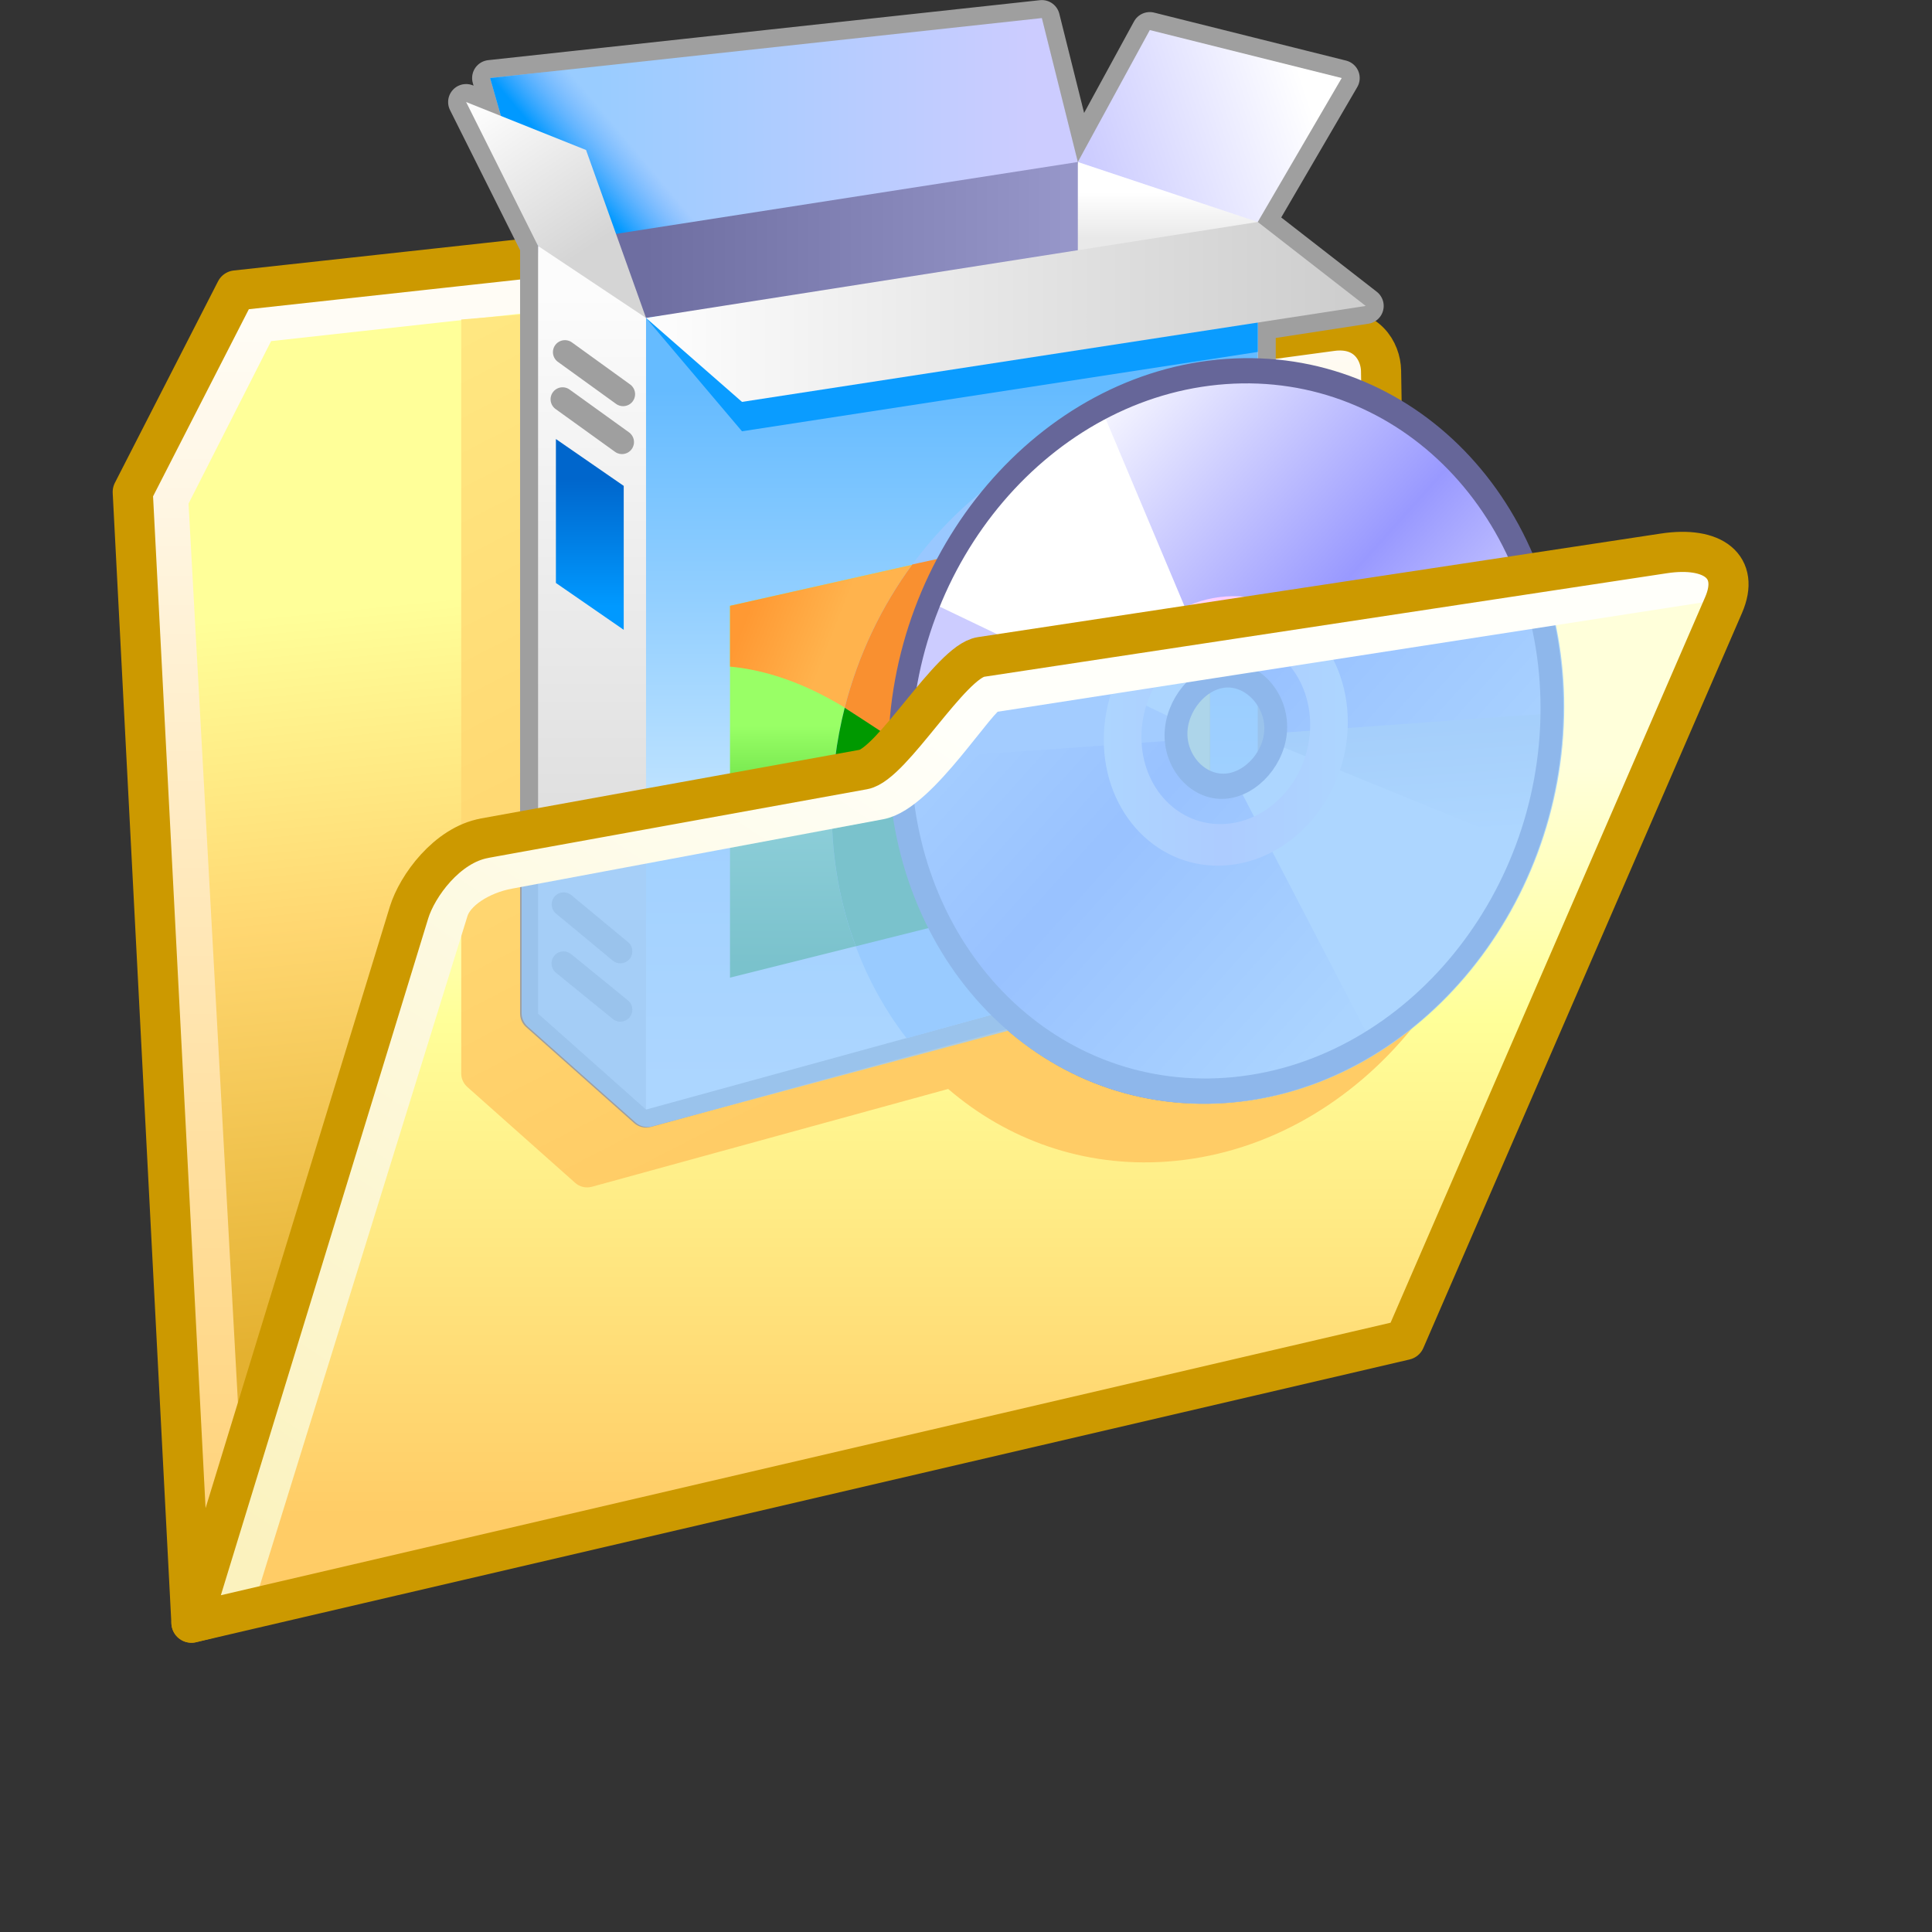<?xml version="1.0" encoding="UTF-8" standalone="no"?>
<svg
   inkscape:export-ydpi="96"
   inkscape:export-xdpi="96"
   inkscape:export-filename="/media/klapeto/Αρχεία/WindowsXP Theme/Vectors/RASTER/Folder-open.png"
   sodipodi:docname="folder-flatpak.svg"
   inkscape:version="1.1.2 (0a00cf5339, 2022-02-04)"
   id="svg8"
   version="1.1"
   viewBox="0 0 48 48"
   height="48"
   width="48"
   xml:space="preserve"
   xmlns:inkscape="http://www.inkscape.org/namespaces/inkscape"
   xmlns:sodipodi="http://sodipodi.sourceforge.net/DTD/sodipodi-0.dtd"
   xmlns:xlink="http://www.w3.org/1999/xlink"
   xmlns="http://www.w3.org/2000/svg"
   xmlns:svg="http://www.w3.org/2000/svg"
   xmlns:rdf="http://www.w3.org/1999/02/22-rdf-syntax-ns#"
   xmlns:cc="http://creativecommons.org/ns#"
   xmlns:dc="http://purl.org/dc/elements/1.1/"><rect x="0" y="0" width="48" height="48" fill="#333333" stroke="none"/><defs
     id="defs2"><linearGradient
       gradientTransform="matrix(3.773,0,0,3.773,99.288,3.722)"
       gradientUnits="userSpaceOnUse"
       y2="2.944"
       x2="-20.01"
       y1="7.752"
       x1="-19.528"
       id="linearGradient1620"
       xlink:href="#linearGradient1618"
       inkscape:collect="always" /><linearGradient
       id="linearGradient1618"
       inkscape:collect="always"><stop
         id="stop1614"
         offset="0"
         style="stop-color:#e4b130;stop-opacity:1" /><stop
         id="stop31717"
         offset="0.576"
         style="stop-color:#ffd771;stop-opacity:1" /><stop
         id="stop1616"
         offset="1"
         style="stop-color:#ffff99;stop-opacity:1" /></linearGradient><linearGradient
       inkscape:collect="always"
       xlink:href="#linearGradient32327"
       id="linearGradient32329"
       x1="22.279"
       y1="53.837"
       x2="22.279"
       y2="12.827"
       gradientUnits="userSpaceOnUse"
       gradientTransform="matrix(0.708,0,0,0.708,1.702,-0.941)" /><linearGradient
       inkscape:collect="always"
       id="linearGradient32327"><stop
         style="stop-color:#ffd47d;stop-opacity:1"
         offset="0"
         id="stop32323" /><stop
         style="stop-color:#fffcf5;stop-opacity:1"
         offset="1"
         id="stop32325" /></linearGradient><linearGradient
       inkscape:collect="always"
       xlink:href="#linearGradient97537-2"
       id="linearGradient94957"
       x1="101.357"
       y1="206.503"
       x2="101.357"
       y2="98.329"
       gradientUnits="userSpaceOnUse"
       gradientTransform="matrix(0.172,0,0,0.172,11.263,2.141)" /><linearGradient
       inkscape:collect="always"
       xlink:href="#linearGradient70671"
       id="linearGradient70673"
       x1="41.303"
       y1="212.167"
       x2="128.36"
       y2="79.635"
       gradientUnits="userSpaceOnUse"
       gradientTransform="matrix(0.172,0,0,0.172,11.375,2.12)" /><linearGradient
       inkscape:collect="always"
       id="linearGradient70671"><stop
         style="stop-color:#fbf2be;stop-opacity:1"
         offset="0"
         id="stop70667" /><stop
         style="stop-color:#fffffa;stop-opacity:1"
         offset="1"
         id="stop70669" /></linearGradient><linearGradient
       id="linearGradient97537-2"
       inkscape:collect="always"><stop
         id="stop97533-3"
         offset="0"
         style="stop-color:#ffcc66;stop-opacity:1" /><stop
         id="stop111141-7"
         offset="0.664"
         style="stop-color:#ffff99;stop-opacity:1" /><stop
         id="stop97535-5"
         offset="1"
         style="stop-color:#ffffda;stop-opacity:1" /></linearGradient><linearGradient
       inkscape:collect="always"
       id="linearGradient611593"><stop
         style="stop-color:#ffffff;stop-opacity:1"
         offset="0"
         id="stop611589" /><stop
         style="stop-color:#d8dce9;stop-opacity:1"
         offset="1"
         id="stop611591" /></linearGradient><linearGradient
       inkscape:collect="always"
       id="linearGradient355316"><stop
         style="stop-color:#f4f4ff;stop-opacity:1"
         offset="0"
         id="stop355310" /><stop
         style="stop-color:#9999ff;stop-opacity:1"
         offset="0.5"
         id="stop355312" /><stop
         style="stop-color:#f4f4ff;stop-opacity:1"
         offset="1"
         id="stop355314" /></linearGradient><linearGradient
       inkscape:collect="always"
       id="linearGradient300281"><stop
         style="stop-color:#0099ff;stop-opacity:1"
         offset="0"
         id="stop300277" /><stop
         style="stop-color:#57a2ff;stop-opacity:0;"
         offset="1"
         id="stop300279" /></linearGradient><linearGradient
       inkscape:collect="always"
       id="linearGradient206700"><stop
         style="stop-color:#ff9933;stop-opacity:1"
         offset="0"
         id="stop206696" /><stop
         style="stop-color:#ffb34d;stop-opacity:1"
         offset="1"
         id="stop206698" /></linearGradient><linearGradient
       inkscape:collect="always"
       id="linearGradient162493"><stop
         style="stop-color:#009900;stop-opacity:1"
         offset="0"
         id="stop162489" /><stop
         style="stop-color:#99ff66;stop-opacity:1"
         offset="1"
         id="stop162491" /></linearGradient><linearGradient
       inkscape:collect="always"
       id="linearGradient149205"><stop
         style="stop-color:#0066cc;stop-opacity:1"
         offset="0"
         id="stop149201" /><stop
         style="stop-color:#0099ff;stop-opacity:1"
         offset="1"
         id="stop149203" /></linearGradient><linearGradient
       inkscape:collect="always"
       id="linearGradient123919"><stop
         style="stop-color:#fafdff;stop-opacity:1"
         offset="0"
         id="stop123915" /><stop
         style="stop-color:#65bbff;stop-opacity:1"
         offset="1"
         id="stop123917" /></linearGradient><linearGradient
       inkscape:collect="always"
       id="linearGradient106181"><stop
         style="stop-color:#d3d3d3;stop-opacity:1"
         offset="0"
         id="stop106177" /><stop
         style="stop-color:#fcfcfc;stop-opacity:1"
         offset="1"
         id="stop106179" /></linearGradient><linearGradient
       inkscape:collect="always"
       id="linearGradient91994"><stop
         style="stop-color:#d5d5d5;stop-opacity:1"
         offset="0"
         id="stop91990" /><stop
         style="stop-color:#fcfcfc;stop-opacity:1"
         offset="1"
         id="stop91992" /></linearGradient><linearGradient
       inkscape:collect="always"
       id="linearGradient74734"><stop
         style="stop-color:#99ccff;stop-opacity:1"
         offset="0"
         id="stop74730" /><stop
         style="stop-color:#ccccff;stop-opacity:1"
         offset="1"
         id="stop74732" /></linearGradient><linearGradient
       inkscape:collect="always"
       id="linearGradient56209"><stop
         style="stop-color:#6e6ea1;stop-opacity:1"
         offset="0"
         id="stop56205" /><stop
         style="stop-color:#9696c9;stop-opacity:1"
         offset="1"
         id="stop56207" /></linearGradient><linearGradient
       inkscape:collect="always"
       id="linearGradient37482"><stop
         style="stop-color:#e9e9e9;stop-opacity:1"
         offset="0"
         id="stop37478" /><stop
         style="stop-color:#ffffff;stop-opacity:1"
         offset="1"
         id="stop37480" /></linearGradient><linearGradient
       inkscape:collect="always"
       id="linearGradient17516"><stop
         style="stop-color:#ccccff;stop-opacity:1"
         offset="0"
         id="stop17512" /><stop
         style="stop-color:#ffffff;stop-opacity:1"
         offset="1"
         id="stop17514" /></linearGradient><linearGradient
       inkscape:collect="always"
       id="linearGradient3547"><stop
         style="stop-color:#fcfcfc;stop-opacity:1"
         offset="0"
         id="stop3543" /><stop
         style="stop-color:#cecece;stop-opacity:1"
         offset="1"
         id="stop3545" /></linearGradient><linearGradient
       inkscape:collect="always"
       xlink:href="#linearGradient3547"
       id="linearGradient3549"
       x1="-125.932"
       y1="23.25"
       x2="-97.932"
       y2="23.25"
       gradientUnits="userSpaceOnUse"
       gradientTransform="translate(-13.5,-1)" /><linearGradient
       inkscape:collect="always"
       xlink:href="#linearGradient17516"
       id="linearGradient17518"
       x1="-108.432"
       y1="17"
       x2="-99.432"
       y2="14"
       gradientUnits="userSpaceOnUse"
       gradientTransform="translate(-13.5,-1)" /><linearGradient
       inkscape:collect="always"
       xlink:href="#linearGradient37482"
       id="linearGradient37484"
       x1="-106.432"
       y1="20.186"
       x2="-106.432"
       y2="18.25"
       gradientUnits="userSpaceOnUse"
       gradientTransform="translate(-13.5,-1)" /><linearGradient
       inkscape:collect="always"
       xlink:href="#linearGradient56209"
       id="linearGradient56211"
       x1="-126.932"
       y1="21.75"
       x2="-109.432"
       y2="21.75"
       gradientUnits="userSpaceOnUse"
       gradientTransform="translate(-13.5,-1)" /><linearGradient
       inkscape:collect="always"
       xlink:href="#linearGradient74734"
       id="linearGradient74736"
       x1="-128.932"
       y1="15.75"
       x2="-110.932"
       y2="15.75"
       gradientUnits="userSpaceOnUse"
       gradientTransform="translate(-13.5,-1)" /><linearGradient
       inkscape:collect="always"
       xlink:href="#linearGradient91994"
       id="linearGradient91996"
       x1="-129.932"
       y1="21"
       x2="-133.932"
       y2="15"
       gradientUnits="userSpaceOnUse"
       gradientTransform="translate(-13.5,-1)" /><linearGradient
       inkscape:collect="always"
       xlink:href="#linearGradient106181"
       id="linearGradient106183"
       x1="-129.432"
       y1="53.5"
       x2="-129.432"
       y2="22.5"
       gradientUnits="userSpaceOnUse"
       gradientTransform="translate(-13.5,-1)" /><linearGradient
       inkscape:collect="always"
       xlink:href="#linearGradient123919"
       id="linearGradient123921"
       x1="-124.932"
       y1="55"
       x2="-124.932"
       y2="26.5"
       gradientUnits="userSpaceOnUse"
       gradientTransform="translate(-13.5,-1)" /><linearGradient
       inkscape:collect="always"
       xlink:href="#linearGradient149205"
       id="linearGradient149207"
       x1="-130.98"
       y1="30.146"
       x2="-130.98"
       y2="35.468"
       gradientUnits="userSpaceOnUse"
       gradientTransform="translate(-11.758,-0.952)" /><linearGradient
       inkscape:collect="always"
       xlink:href="#linearGradient206700"
       id="linearGradient162495"
       x1="-124.531"
       y1="36.657"
       x2="-121.121"
       y2="37.992"
       gradientUnits="userSpaceOnUse"
       gradientTransform="translate(-12,-1)" /><linearGradient
       inkscape:collect="always"
       xlink:href="#linearGradient162493"
       id="linearGradient179765"
       gradientUnits="userSpaceOnUse"
       x1="-123.939"
       y1="50.5"
       x2="-123.939"
       y2="40.5"
       gradientTransform="translate(-12,-1)" /><linearGradient
       inkscape:collect="always"
       xlink:href="#linearGradient300281"
       id="linearGradient300283"
       x1="-163.468"
       y1="18.051"
       x2="-161.43"
       y2="16.332"
       gradientUnits="userSpaceOnUse"
       gradientTransform="translate(20,-1.5)" /><linearGradient
       inkscape:collect="always"
       id="linearGradient55884"><stop
         style="stop-color:#fffaff;stop-opacity:1"
         offset="0"
         id="stop55880" /><stop
         style="stop-color:#ffccff;stop-opacity:1"
         offset="0.5"
         id="stop55937" /><stop
         style="stop-color:#fffaff;stop-opacity:1"
         offset="1"
         id="stop55882" /></linearGradient><linearGradient
       inkscape:collect="always"
       xlink:href="#linearGradient355316"
       id="linearGradient3027-5"
       x1="-129.432"
       y1="84.5"
       x2="-103.432"
       y2="112"
       gradientUnits="userSpaceOnUse"
       gradientTransform="translate(-12.568)" /><linearGradient
       inkscape:collect="always"
       xlink:href="#linearGradient55884"
       id="linearGradient55886-2"
       x1="-123.89"
       y1="98.65"
       x2="-108.079"
       y2="98.65"
       gradientUnits="userSpaceOnUse" /><linearGradient
       inkscape:collect="always"
       xlink:href="#linearGradient611593"
       id="linearGradient611595"
       x1="-109.325"
       y1="105.973"
       x2="-109.325"
       y2="99.412"
       gradientUnits="userSpaceOnUse" /><linearGradient
       id="linearGradient1676"
       x1="27.613"
       x2="27.621"
       y1="19.842"
       y2="33.782"
       gradientTransform="matrix(5.266,0,0,5.266,-52.554,-125.081)"
       gradientUnits="userSpaceOnUse"><stop
         stop-color="#cff"
         offset="0"
         id="stop65" /><stop
         stop-color="#9cf"
         offset="1"
         id="stop67" /></linearGradient><linearGradient
       inkscape:collect="always"
       xlink:href="#linearGradient1676"
       id="linearGradient2675"
       x1="24.338"
       y1="18.516"
       x2="24.338"
       y2="26.685"
       gradientUnits="userSpaceOnUse" /><linearGradient
       id="linearGradient1710"
       x1="19.843"
       x2="19.844"
       y1="9.383"
       y2="6.83"
       gradientUnits="userSpaceOnUse"
       xlink:href="#linearGradient1690"
       gradientTransform="matrix(19.902,0,0,19.902,-459.416,-134.459)" /><linearGradient
       id="linearGradient1690"><stop
         stop-color="#fc6"
         offset="0"
         id="stop2" /><stop
         stop-color="#ff9"
         offset="1"
         id="stop4" /></linearGradient><linearGradient
       inkscape:collect="always"
       xlink:href="#linearGradient1690"
       id="linearGradient3429"
       x1="33.772"
       y1="26.43"
       x2="15.786"
       y2="-8.627"
       gradientUnits="userSpaceOnUse"
       gradientTransform="translate(-0.5,0.5)" /></defs><sodipodi:namedview
     inkscape:snap-global="true"
     inkscape:bbox-paths="false"
     fit-margin-bottom="0"
     fit-margin-right="0"
     fit-margin-left="0"
     fit-margin-top="0"
     inkscape:bbox-nodes="true"
     inkscape:snap-bbox="true"
     inkscape:window-maximized="1"
     inkscape:window-y="0"
     inkscape:window-x="0"
     inkscape:window-height="1173"
     inkscape:window-width="2194"
     units="px"
     showgrid="false"
     inkscape:document-rotation="0"
     inkscape:current-layer="layer1"
     inkscape:document-units="px"
     inkscape:cy="10.71875"
     inkscape:cx="3.578125"
     inkscape:zoom="32"
     inkscape:pageshadow="2"
     inkscape:pageopacity="0.0"
     borderopacity="1.0"
     bordercolor="#666666"
     pagecolor="#ffffff"
     id="base"
     showguides="true"
     inkscape:pagecheckerboard="0"
     inkscape:showpageshadow="2"
     inkscape:deskcolor="#d1d1d1"><inkscape:grid
       originy="0"
       originx="0"
       id="grid1504"
       type="xygrid"
       spacingy="1"
       spacingx="1"
       units="px"
       visible="false" /><inkscape:grid
       originy="0"
       originx="0"
       spacingy="0.5"
       spacingx="0.5"
       id="grid1507"
       type="xygrid"
       units="px"
       visible="false" /></sodipodi:namedview><g
     transform="translate(-12.568)"
     id="layer1"
     inkscape:groupmode="layer"
     inkscape:label="Layer 1"><path
       id="path1612"
       d="M 45.881,8.215 30.483,10.216 27.488,6.223 18.429,7.216 15.934,11.709 17.431,40.658 47.379,33.171 46.88,9.213 Z"
       style="fill:url(#linearGradient1620);stroke:none;stroke-width:0.997;stroke-linecap:butt;stroke-linejoin:round;stroke-miterlimit:4;stroke-dasharray:none;stroke-opacity:1"
       sodipodi:nodetypes="ccccccccc" /><path
       sodipodi:nodetypes="cccccc"
       id="path1624"
       d="M 46.366,9 30.215,11.139 27.098,7.113 18.981,8.009 16.747,12.406 18.122,37.427"
       style="fill:none;stroke:url(#linearGradient32329);stroke-width:0.997;stroke-linecap:round;stroke-linejoin:miter;stroke-miterlimit:4;stroke-dasharray:none;stroke-opacity:1" /><path
       sodipodi:nodetypes="scssccccss"
       style="fill:none;fill-opacity:1;stroke:#cc9900;stroke-width:0.997;stroke-linecap:butt;stroke-linejoin:round;stroke-miterlimit:4;stroke-dasharray:none;stroke-opacity:1"
       d="M 45.653,8.224 30.615,10.257 28.001,6.885 C 27.727,6.532 27.186,6.256 26.583,6.323 L 18.429,7.216 15.866,12.223 17.324,40.315 47.271,32.828 46.88,9.213 C 46.872,8.727 46.515,8.108 45.653,8.224 Z"
       id="path1717" /><path
       style="fill:none;stroke:none;stroke-width:0.997;stroke-linecap:butt;stroke-linejoin:miter;stroke-miterlimit:4;stroke-dasharray:none;stroke-opacity:1"
       d="m 49.524,12.728 -1.497,-0.998 -16.471,2.995 -2.995,2.995 -9.483,1.997 -0.998,19.965"
       id="path1640-8"
       sodipodi:nodetypes="ccccc" /><path
       style="fill:#ffcc66;fill-opacity:1;stroke:#ffcc66;stroke-width:0.997;stroke-linecap:butt;stroke-linejoin:miter;stroke-miterlimit:4;stroke-dasharray:none;stroke-opacity:1"
       d="m 47.014,15.683 0.364,17.488"
       id="path116232"
       sodipodi:nodetypes="cc" /><path
       style="mix-blend-mode:normal;fill:url(#linearGradient94957);stroke:none;stroke-width:0.997;stroke-linecap:butt;stroke-linejoin:round;stroke-miterlimit:4;stroke-dasharray:none;stroke-opacity:1"
       d="m 17.413,40.299 5.584,-17.916 1.335,-1.477 10.194,-2.017 2.744,-2.837 17.122,-2.501 1.279,0.718 -8.309,19.043 z"
       id="path46749"
       sodipodi:nodetypes="ccccccccc" /><path
       id="path1774"
       style="color:#000000;mix-blend-mode:normal;fill:url(#linearGradient3429);fill-opacity:1;stroke-linecap:round;stroke-linejoin:round;-inkscape-stroke:none"
       d="M 24.027,7.938 V 26.67 c 1.04e-4,0.128 0.055,0.249 0.15,0.334 l 2.68,2.383 c 0.113,0.101 0.27,0.138 0.416,0.098 l 8.852,-2.43 c 1.466,1.259 3.359,1.951 5.428,1.805 4.652,-0.33 8.381,-4.724 8.381,-9.801 7.3e-5,-4.601 -3.097,-8.239 -7.141,-8.635 V 10.238 9.89 c 0,0 -16.131,-2.167 -17.025,-2.099 z"
       sodipodi:nodetypes="ccccccccccccc" /><g
       id="g1649"
       transform="matrix(0.596,0,0,0.596,112.316,-5.511)"><g
         id="g611061"><path
           id="path344777"
           style="fill:none;fill-opacity:1;stroke:#9f9f9f;stroke-width:1.5;stroke-linecap:round;stroke-linejoin:round;stroke-miterlimit:4;stroke-dasharray:none;stroke-opacity:1"
           d="m -123.932,10 -19.564,2.127 -3.436,0.373 0.451,1.58 -1.451,-0.58 3,6 v 32 l 4.5,4 25.5,-7 v -24 -0.582 -1.227 l 4.5,-0.691 -4.5,-3.5 3.5,-6 -8,-2 -3,5.5 z" /><path
           style="fill:url(#linearGradient74736);fill-opacity:1;stroke:none;stroke-width:1px;stroke-linecap:butt;stroke-linejoin:miter;stroke-opacity:1"
           d="m -122.432,16 -1.5,-6 -23,2.5 2,7 11.088,0.579 z"
           id="path1975"
           sodipodi:nodetypes="cccccc" /><path
           style="fill:url(#linearGradient17518);fill-opacity:1;stroke:none;stroke-width:1px;stroke-linecap:butt;stroke-linejoin:miter;stroke-opacity:1"
           d="m -119.432,10.5 8,2 -3.5,6 -4.598,-0.487 L -122.432,16 Z"
           id="path2323"
           sodipodi:nodetypes="cccccc" /><path
           style="fill:url(#linearGradient37484);fill-opacity:1;stroke:none;stroke-width:1px;stroke-linecap:butt;stroke-linejoin:miter;stroke-opacity:1"
           d="m -122.432,16 -1.842,8.5 h 9.342 v -6 z"
           id="path2966"
           sodipodi:nodetypes="ccccc" /><path
           style="mix-blend-mode:normal;fill:url(#linearGradient300283);fill-opacity:1;stroke:none;stroke-width:1px;stroke-linecap:butt;stroke-linejoin:miter;stroke-opacity:1"
           d="m -143.496,12.127 -3.436,0.373 2,7 7.391,-0.814 z"
           id="path296472"
           sodipodi:nodetypes="ccccc" /><path
           style="fill:url(#linearGradient56211);fill-opacity:1;stroke:none;stroke-width:1px;stroke-linecap:butt;stroke-linejoin:miter;stroke-opacity:1"
           d="m -122.432,16 -22.5,3.5 0.243,5.988 22.257,0.012 z"
           id="path3100"
           sodipodi:nodetypes="ccccc" /><path
           style="fill:url(#linearGradient106183);fill-opacity:1;stroke:none;stroke-width:1px;stroke-linecap:butt;stroke-linejoin:miter;stroke-opacity:1"
           d="m -140.432,55.5 -4.5,-4 v -32 l 1.968,0.38 2.532,2.62 1.198,19.412 z"
           id="path1451"
           sodipodi:nodetypes="ccccccc" /><path
           style="fill:url(#linearGradient123921);fill-opacity:1;stroke:none;stroke-width:1px;stroke-linecap:butt;stroke-linejoin:miter;stroke-opacity:1"
           d="m -140.432,22.5 v 33 l 25.5,-7 V 19.154 Z"
           id="path1094"
           sodipodi:nodetypes="ccccc" /><path
           style="fill:url(#linearGradient91996);fill-opacity:1;stroke:none;stroke-width:1px;stroke-linecap:butt;stroke-linejoin:miter;stroke-opacity:1"
           d="m -140.432,22.5 -2.5,-7 -5,-2 3,6 z"
           id="path1713"
           sodipodi:nodetypes="ccccc" /><path
           style="mix-blend-mode:normal;fill:#0a9cff;fill-opacity:1;stroke:none;stroke-width:1px;stroke-linecap:butt;stroke-linejoin:miter;stroke-opacity:1"
           d="m -140.432,22.5 4,4.725 21.5,-3.308 v -4.763 z"
           id="path248427"
           sodipodi:nodetypes="ccccc" /><path
           style="fill:url(#linearGradient3549);fill-opacity:1;stroke:none;stroke-width:1px;stroke-linecap:butt;stroke-linejoin:miter;stroke-opacity:1"
           d="m -140.432,22.5 4,3.5 26,-4 -4.5,-3.5 z"
           id="path3300"
           sodipodi:nodetypes="ccccc" /><path
           style="fill:url(#linearGradient149207);fill-opacity:1;stroke:none;stroke-width:1px;stroke-linecap:butt;stroke-linejoin:miter;stroke-opacity:1"
           d="m -141.362,35.501 v -6 l -2.827,-1.953 v 6 z"
           id="path142728"
           sodipodi:nodetypes="ccccc" /><path
           style="fill:none;stroke:#9f9f9f;stroke-width:1;stroke-linecap:round;stroke-linejoin:miter;stroke-miterlimit:4;stroke-dasharray:none;stroke-opacity:1"
           d="m -143.813,23.926 2.425,1.752"
           id="path142886"
           sodipodi:nodetypes="cc" /><path
           style="fill:none;stroke:#9f9f9f;stroke-width:1;stroke-linecap:round;stroke-linejoin:miter;stroke-miterlimit:4;stroke-dasharray:none;stroke-opacity:1"
           d="m -143.911,25.891 2.477,1.784"
           id="path142886-3"
           sodipodi:nodetypes="cc" /><path
           style="fill:none;stroke:#9f9f9f;stroke-width:1;stroke-linecap:round;stroke-linejoin:miter;stroke-miterlimit:4;stroke-dasharray:none;stroke-opacity:1"
           d="m -143.865,46.946 2.362,1.957"
           id="path142886-6"
           sodipodi:nodetypes="cc" /><path
           style="fill:none;stroke:#9f9f9f;stroke-width:1;stroke-linecap:round;stroke-linejoin:miter;stroke-miterlimit:4;stroke-dasharray:none;stroke-opacity:1"
           d="m -143.872,49.406 2.369,1.93"
           id="path142886-3-7"
           sodipodi:nodetypes="cc" /><path
           style="fill:url(#linearGradient179765);fill-opacity:1;stroke:none;stroke-width:1px;stroke-linecap:butt;stroke-linejoin:miter;stroke-opacity:1"
           d="M -136.932,34.5 V 50 l 20,-5 V 30 Z"
           id="path143287"
           sodipodi:nodetypes="ccccc" /><path
           style="fill:url(#linearGradient162495);fill-opacity:1;stroke:none;stroke-width:1px;stroke-linecap:butt;stroke-linejoin:miter;stroke-opacity:1"
           d="m -136.932,34.5 v 2.535 c 5,0.465 9.822,5.343 12.477,9.846 L -116.932,45 V 30 Z"
           id="path179431"
           sodipodi:nodetypes="cccccc" /><path
           style="fill:#fff995;fill-opacity:1;stroke:none;stroke-width:1px;stroke-linecap:butt;stroke-linejoin:miter;stroke-opacity:1"
           d="m -119.653,30.612 c -1.477,4.392 -4.896,14.437 -4.802,16.269 L -116.932,45 V 30 Z"
           id="path373011"
           sodipodi:nodetypes="ccccc" /></g><g
         id="g611040"><path
           id="path388327"
           style="opacity:1;mix-blend-mode:normal;fill:#99c8ff;fill-opacity:1;fill-rule:evenodd;stroke:none;stroke-width:0.659;stroke-linecap:round;stroke-linejoin:round;stroke-miterlimit:4;stroke-dasharray:none;stop-color:#000000"
           d="m -118.627,26.599 c -7.805,0.554 -14.063,7.926 -14.062,16.445 -6e-5,3.66 1.167,6.956 3.118,9.482 l 8.053,-2.218 z"
           sodipodi:nodetypes="ccccc" /><path
           id="path565517"
           style="opacity:1;mix-blend-mode:normal;fill:#f99030;fill-opacity:1;fill-rule:evenodd;stroke:none;stroke-width:0.659;stroke-linecap:round;stroke-linejoin:round;stroke-miterlimit:4;stroke-dasharray:none;stop-color:#000000"
           d="m -129.331,32.776 c -1.288,1.75 -2.261,3.782 -2.82,5.976 2.252,1.534 4.891,3.332 11.154,7.265 4.263,-11.453 -5.503,-13.863 -5.503,-13.863 z"
           sodipodi:nodetypes="ccccc" /><path
           id="path598739"
           style="opacity:1;mix-blend-mode:normal;fill:#009900;fill-opacity:1;fill-rule:evenodd;stroke:none;stroke-width:0.659;stroke-linecap:round;stroke-linejoin:round;stroke-miterlimit:4;stroke-dasharray:none;stop-color:#000000"
           d="m -123.944,44.153 c -1.853,-1.186 -6.05,-4.018 -8.206,-5.402 -0.346,1.368 -0.538,2.829 -0.538,4.293 -3e-5,2.016 0.354,3.922 0.999,5.649 l 8.759,-2.194 z"
           sodipodi:nodetypes="cccccc" /></g><g
         id="g84489-7"
         transform="matrix(0.628,-0.045,0,0.692,-43.553,-33.76)"><path
           id="circle2983-0"
           style="opacity:1;fill:url(#linearGradient3027-5);fill-opacity:1;fill-rule:evenodd;stroke:none;stroke-width:1;stroke-linecap:round;stroke-linejoin:round;stroke-miterlimit:4;stroke-dasharray:none;stop-color:#000000"
           d="M -128.35,77 A 21.65,21.65 0 0 0 -150,98.65 21.65,21.65 0 0 0 -128.35,120.301 21.65,21.65 0 0 0 -106.699,98.65 21.65,21.65 0 0 0 -128.35,77 Z m 0,18.477 a 3.173,3.173 0 0 1 3.172,3.174 3.173,3.173 0 0 1 -3.172,3.172 3.173,3.173 0 0 1 -3.174,-3.172 3.173,3.173 0 0 1 3.174,-3.174 z"
           transform="translate(12.568)" /><path
           id="path1609-9"
           style="opacity:1;fill:#ccccff;fill-opacity:1;stroke:none;stroke-width:1px;stroke-linecap:butt;stroke-linejoin:miter;stroke-opacity:1"
           d="m -141.699,82 c -2.79,0.522 -8.5,10.04 -8.5,17 h 18.732 c -0.025,-0.115 -0.044,-0.232 -0.057,-0.35 0.015,-1.155 0.657,-2.211 1.676,-2.756 z"
           transform="translate(12.568)"
           sodipodi:nodetypes="cccccc" /><path
           id="path611492"
           style="opacity:1;fill:url(#linearGradient611595);fill-opacity:1;stroke:none;stroke-width:1px;stroke-linecap:butt;stroke-linejoin:miter;stroke-opacity:1"
           d="m -125.197,99 c -0.115,1.032 -0.728,1.942 -1.641,2.438 L -113.699,115 c 3.556,-3.556 7.5,-11 7,-16 z"
           transform="translate(12.568)"
           sodipodi:nodetypes="ccccc" /><path
           id="path1891-3"
           style="opacity:1;fill:#ffffff;fill-opacity:1;stroke:none;stroke-width:1px;stroke-linecap:butt;stroke-linejoin:miter;stroke-opacity:1"
           d="m -136.699,78.5 c -5,2.5 -9.5,7.5 -11.5,11 l 16.795,8.398 a 3.173,3.173 0 0 1 2.393,-2.316 z m 11.389,21.041 a 3.173,3.173 0 0 1 -2.371,2.207 L -118.699,118 c 4,-1.5 10,-8.5 10.5,-11 z"
           transform="translate(12.568)" /><path
           id="path959-6"
           style="opacity:1;fill:none;fill-rule:evenodd;stroke:#666699;stroke-width:1.516;stroke-linecap:round;stroke-linejoin:round;stroke-miterlimit:4;stroke-dasharray:none;stroke-opacity:1;stop-color:#000000"
           d="m -128.35,77 c -11.957,-2.14e-4 -21.651,9.693 -21.65,21.65 -2.1e-4,11.957 9.693,21.651 21.65,21.65 11.957,2.1e-4 21.651,-9.693 21.65,-21.65 C -106.699,86.693 -116.392,77 -128.35,77 Z m 0.007,18.281 c 1.752,6.71e-4 3.309,1.637 3.309,3.389 -6.7e-4,1.751 -1.593,3.307 -3.344,3.307 -1.752,4.1e-4 -3.278,-1.575 -3.278,-3.327 -4e-4,-1.753 1.561,-3.37 3.314,-3.369 z"
           transform="translate(12.568)"
           sodipodi:nodetypes="cccccccccc" /><circle
           style="opacity:1;fill:none;fill-rule:evenodd;stroke:url(#linearGradient55886-2);stroke-width:2.5;stroke-linecap:round;stroke-linejoin:round;stroke-miterlimit:4;stroke-dasharray:none;stop-color:#000000"
           id="circle2560-0"
           cx="-115.782"
           cy="98.65"
           r="6.85" /></g></g><g
       id="g22468"
       transform="matrix(0.188,0,0,0.188,-40.637,-4.279)" /><path
       id="path2431"
       style="color:#000000;opacity:0.8;fill:url(#linearGradient2675);fill-opacity:1;stroke-linecap:round;stroke-linejoin:round;-inkscape-stroke:none"
       d="m 12.959,20.538 v 4.632 c 1.04e-4,0.128 0.055,0.249 0.15,0.334 l 2.68,2.383 c 0.113,0.101 0.27,0.138 0.416,0.098 l 8.834,-2.375 c 1.466,1.259 3.365,1.943 5.433,1.796 4.652,-0.33 8.392,-4.77 8.392,-9.847 1.9e-5,-1.195 -0.209,-2.325 -0.589,-3.35 l -14.195,2.121 -2.301,2.523 z"
       transform="translate(12.568)"
       sodipodi:nodetypes="cccccccccccc" /><path
       sodipodi:nodetypes="cssssc"
       id="path1652-8"
       d="M 55.277,14.399 37.171,17.207 c -0.308,0.048 -1.768,2.473 -2.752,2.657 l -9.226,1.725 c -0.696,0.13 -1.338,0.54 -1.487,1.023 l -5.43,17.508"
       style="fill:none;stroke:url(#linearGradient70673);stroke-width:0.997;stroke-linecap:butt;stroke-linejoin:miter;stroke-miterlimit:4;stroke-dasharray:none;stroke-opacity:1" /><path
       sodipodi:nodetypes="sssssccss"
       id="path1650-9"
       d="m 24.604,20.825 9.415,-1.707 c 0.712,-0.129 2.167,-2.682 2.92,-2.796 L 53.906,13.749 c 1.219,-0.185 1.899,0.326 1.484,1.283 l -7.916,18.259 -30.149,7.024 5.405,-17.643 c 0.204,-0.664 0.946,-1.678 1.875,-1.846 z"
       style="fill:none;fill-opacity:1;stroke:#cc9900;stroke-width:0.997;stroke-linecap:round;stroke-linejoin:round;stroke-miterlimit:4;stroke-dasharray:none;stroke-opacity:1" /></g></svg>
